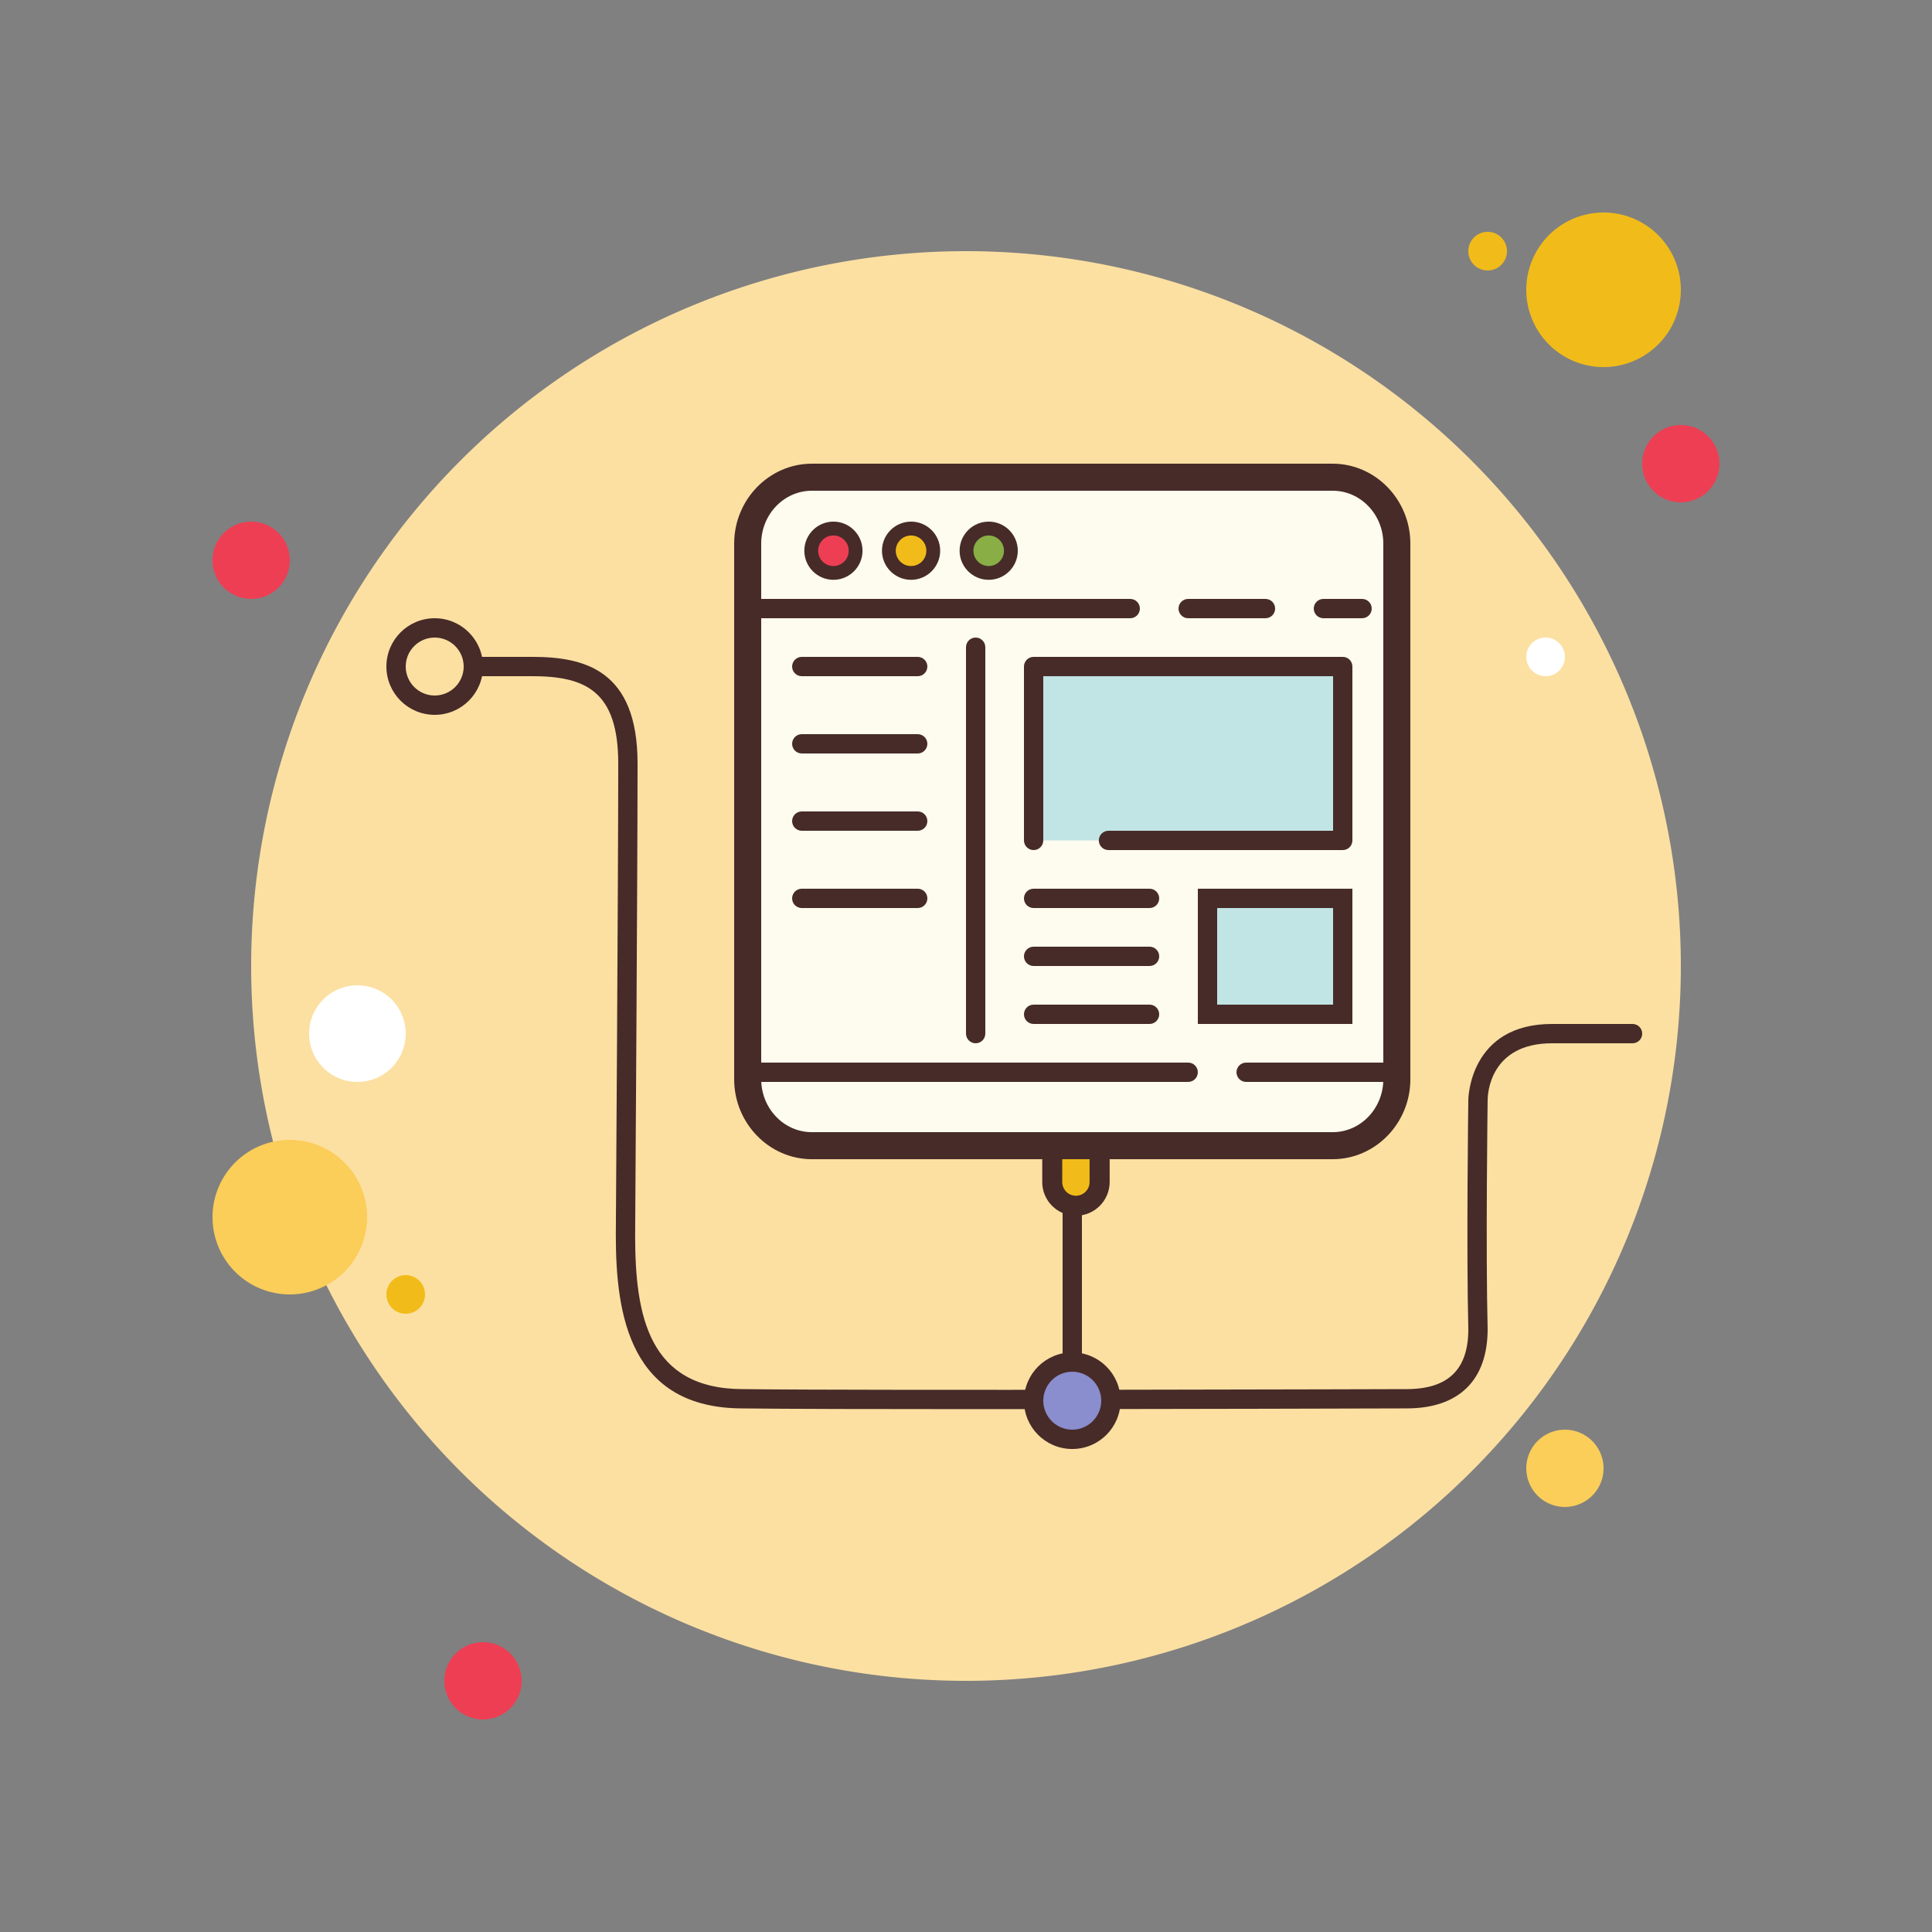 ﻿<?xml version="1.0" encoding="utf-8"?>
<svg xmlns="http://www.w3.org/2000/svg" viewBox="0 0 100 100" width="1000" height="1000">
  <rect x="0" y="0" width="100" height="100" fill="#808080" stroke="none"/>
  <path fill="#ee3e54" d="M13 27A2 2 0 1 0 13 31A2 2 0 1 0 13 27Z" />
  <path fill="#f1bc19" d="M77 12A1 1 0 1 0 77 14A1 1 0 1 0 77 12Z" />
  <path fill="#fce0a2" d="M50 13A37 37 0 1 0 50 87A37 37 0 1 0 50 13Z" />
  <path fill="#f1bc19" d="M83 11A4 4 0 1 0 83 19A4 4 0 1 0 83 11Z" />
  <path fill="#ee3e54" d="M87 22A2 2 0 1 0 87 26A2 2 0 1 0 87 22Z" />
  <path fill="#fbcd59" d="M81 74A2 2 0 1 0 81 78 2 2 0 1 0 81 74zM15 59A4 4 0 1 0 15 67 4 4 0 1 0 15 59z" />
  <path fill="#ee3e54" d="M25 85A2 2 0 1 0 25 89A2 2 0 1 0 25 85Z" />
  <path fill="#fff" d="M18.5 51A2.5 2.5 0 1 0 18.5 56A2.5 2.5 0 1 0 18.5 51Z" />
  <path fill="#f1bc19" d="M21 66A1 1 0 1 0 21 68A1 1 0 1 0 21 66Z" />
  <path fill="#fff" d="M80 33A1 1 0 1 0 80 35A1 1 0 1 0 80 33Z" />
  <path fill="#472b29" d="M55.5,74c-0.276,0-0.5-0.223-0.5-0.497v-23.61c0-0.275,0.224-0.497,0.5-0.497s0.5,0.223,0.5,0.497 v23.61C56,73.778,55.776,74,55.5,74z" />
  <path fill="#f1bc19" d="M54.464,59.322v1.862c0,0.674,0.552,1.226,1.226,1.226s1.226-0.552,1.226-1.226v-1.862H54.464z" />
  <path fill="#472b29" d="M55.69,62.927c-0.962,0-1.744-0.782-1.744-1.744v-1.862c0-0.286,0.232-0.519,0.519-0.519h2.452 c0.286,0,0.519,0.232,0.519,0.519v1.862C57.434,62.146,56.652,62.927,55.69,62.927z M54.982,59.841v1.343 c0,0.39,0.317,0.707,0.707,0.707s0.707-0.317,0.707-0.707v-1.343H54.982z" />
  <path fill="#fdfcee" d="M42.023,59.3c-1.833,0-3.323-1.542-3.323-3.438V28.138c0-1.896,1.49-3.438,3.323-3.438h26.954 c1.833,0,3.323,1.542,3.323,3.438v27.726c0,1.895-1.49,3.437-3.323,3.437H42.023z" />
  <path fill="#472b29" d="M68.977,25.4c1.446,0,2.623,1.228,2.623,2.738v27.726c0,1.509-1.177,2.737-2.623,2.737H42.023 c-1.446,0-2.623-1.228-2.623-2.738V28.138c0-1.51,1.177-2.738,2.623-2.738H68.977 M68.977,24H42.023C39.81,24,38,25.862,38,28.138 v27.724C38,58.138,39.81,60,42.023,60h26.955C71.19,60,73,58.138,73,55.863V28.138C73,25.862,71.19,24,68.977,24L68.977,24z" />
  <path fill="#ee3e54" d="M43.138 27.359A1.148 1.148 0 1 0 43.138 29.655A1.148 1.148 0 1 0 43.138 27.359Z" />
  <path fill="#472b29" d="M43.138,30.011c-0.83,0-1.506-0.674-1.506-1.506c0-0.831,0.675-1.506,1.506-1.506 s1.506,0.674,1.506,1.506C44.644,29.337,43.967,30.011,43.138,30.011z M43.138,27.716c-0.436,0-0.791,0.355-0.791,0.791 c0,0.436,0.355,0.791,0.791,0.791s0.791-0.355,0.791-0.791C43.929,28.071,43.574,27.716,43.138,27.716z" />
  <path fill="#f1bc19" d="M47.156 27.359A1.148 1.148 0 1 0 47.156 29.655A1.148 1.148 0 1 0 47.156 27.359Z" />
  <path fill="#472b29" d="M47.157,30.011c-0.83,0-1.506-0.674-1.506-1.506c0-0.831,0.675-1.506,1.506-1.506 s1.506,0.674,1.506,1.506C48.663,29.337,47.986,30.011,47.157,30.011z M47.157,27.716c-0.436,0-0.792,0.355-0.792,0.791 c0,0.436,0.355,0.791,0.792,0.791s0.791-0.355,0.791-0.791C47.948,28.071,47.593,27.716,47.157,27.716z" />
  <path fill="#88ae45" d="M51.175 27.359A1.148 1.148 0 1 0 51.175 29.655A1.148 1.148 0 1 0 51.175 27.359Z" />
  <path fill="#472b29" d="M51.175,30.011c-0.83,0-1.506-0.674-1.506-1.506c0-0.831,0.675-1.506,1.506-1.506 s1.506,0.674,1.506,1.506C52.681,29.337,52.005,30.011,51.175,30.011z M51.175,27.716c-0.436,0-0.791,0.355-0.791,0.791 c0,0.436,0.355,0.791,0.791,0.791s0.791-0.355,0.791-0.791C51.966,28.071,51.611,27.716,51.175,27.716z" />
  <path fill="#c0e5e4" d="M62.5 46.5H69.5V52.5H62.5z" />
  <path fill="#472b29" d="M69,47v5h-6v-5H69 M70,46h-8v7h8V46L70,46z" />
  <path fill="#c0e5e4" d="M53.5 34.5H69.5V43.5H53.5z" />
  <path fill="#472b29" d="M69.5,44H57.375c-0.276,0-0.5-0.224-0.5-0.5s0.224-0.5,0.5-0.5H69v-8H54v8.5 c0,0.276-0.224,0.5-0.5,0.5S53,43.776,53,43.5v-9c0-0.276,0.224-0.5,0.5-0.5h16c0.276,0,0.5,0.224,0.5,0.5v9 C70,43.776,69.776,44,69.5,44z" />
  <g>
    <path fill="#472b29" d="M58.5,32h-20c-0.276,0-0.5-0.224-0.5-0.5s0.224-0.5,0.5-0.5h20c0.276,0,0.5,0.224,0.5,0.5 S58.776,32,58.5,32z" />
  </g>
  <g>
    <path fill="#472b29" d="M61.5,56h-23c-0.276,0-0.5-0.224-0.5-0.5s0.224-0.5,0.5-0.5h23c0.276,0,0.5,0.224,0.5,0.5 S61.776,56,61.5,56z" />
  </g>
  <g>
    <path fill="#472b29" d="M50.5,54c-0.276,0-0.5-0.224-0.5-0.5v-20c0-0.276,0.224-0.5,0.5-0.5s0.5,0.224,0.5,0.5v20 C51,53.776,50.776,54,50.5,54z" />
  </g>
  <g>
    <path fill="#472b29" d="M72.5,56h-8c-0.276,0-0.5-0.224-0.5-0.5s0.224-0.5,0.5-0.5h8c0.276,0,0.5,0.224,0.5,0.5 S72.776,56,72.5,56z" />
  </g>
  <g>
    <path fill="#472b29" d="M47.5,35h-6c-0.276,0-0.5-0.224-0.5-0.5s0.224-0.5,0.5-0.5h6c0.276,0,0.5,0.224,0.5,0.5 S47.776,35,47.5,35z" />
  </g>
  <g>
    <path fill="#472b29" d="M47.5,39h-6c-0.276,0-0.5-0.224-0.5-0.5s0.224-0.5,0.5-0.5h6c0.276,0,0.5,0.224,0.5,0.5 S47.776,39,47.5,39z" />
  </g>
  <g>
    <path fill="#472b29" d="M47.5,43h-6c-0.276,0-0.5-0.224-0.5-0.5s0.224-0.5,0.5-0.5h6c0.276,0,0.5,0.224,0.5,0.5 S47.776,43,47.5,43z" />
  </g>
  <g>
    <path fill="#472b29" d="M47.5,47h-6c-0.276,0-0.5-0.224-0.5-0.5s0.224-0.5,0.5-0.5h6c0.276,0,0.5,0.224,0.5,0.5 S47.776,47,47.5,47z" />
  </g>
  <g>
    <path fill="#472b29" d="M59.5,47h-6c-0.276,0-0.5-0.224-0.5-0.5s0.224-0.5,0.5-0.5h6c0.276,0,0.5,0.224,0.5,0.5 S59.776,47,59.5,47z" />
  </g>
  <g>
    <path fill="#472b29" d="M59.5,50h-6c-0.276,0-0.5-0.224-0.5-0.5s0.224-0.5,0.5-0.5h6c0.276,0,0.5,0.224,0.5,0.5 S59.776,50,59.5,50z" />
  </g>
  <g>
    <path fill="#472b29" d="M59.5,53h-6c-0.276,0-0.5-0.224-0.5-0.5s0.224-0.5,0.5-0.5h6c0.276,0,0.5,0.224,0.5,0.5 S59.776,53,59.5,53z" />
  </g>
  <g>
    <path fill="#472b29" d="M65.5,32h-4c-0.276,0-0.5-0.224-0.5-0.5s0.224-0.5,0.5-0.5h4c0.276,0,0.5,0.224,0.5,0.5 S65.776,32,65.5,32z" />
  </g>
  <g>
    <path fill="#472b29" d="M70.5,32h-2c-0.276,0-0.5-0.224-0.5-0.5s0.224-0.5,0.5-0.5h2c0.276,0,0.5,0.224,0.5,0.5 S70.776,32,70.5,32z" />
  </g>
  <g>
    <path fill="#472b29" d="M50.393,72.937c-5.091,0-9.666-0.009-11.937-0.037c-5.832,0-6.581-4.789-6.581-8.962 C31.876,63.748,32,45.251,32,39.517c0-3.762-1.709-4.518-4.468-4.518H24.5c-0.276,0-0.5-0.224-0.5-0.5s0.224-0.5,0.5-0.5h3.032 c2.704,0,5.468,0.655,5.468,5.518c0,5.738-0.124,24.238-0.125,24.424c0,4.133,0.677,7.959,5.587,7.959 c6.774,0.085,34.066,0.001,34.341,0c2.151,0,3.197-1.013,3.197-3.097c-0.105-4.088-0.001-11.808,0-11.885 C76,56.886,76.05,53,80.335,53H84.5c0.276,0,0.5,0.224,0.5,0.5S84.776,54,84.5,54h-4.165c-3.218,0-3.333,2.627-3.335,2.927 c-0.001,0.082-0.105,7.782,0,11.863c0,2.654-1.49,4.109-4.195,4.109C72.623,72.9,60.493,72.937,50.393,72.937z" />
  </g>
  <g>
    <path fill="#472b29" d="M22.5,33c0.827,0,1.5,0.673,1.5,1.5S23.327,36,22.5,36S21,35.327,21,34.5S21.673,33,22.5,33 M22.5,32c-1.381,0-2.5,1.119-2.5,2.5s1.119,2.5,2.5,2.5s2.5-1.119,2.5-2.5S23.881,32,22.5,32L22.5,32z" />
  </g>
  <g>
    <path fill="#8a8dce" d="M55.5 70.5A2 2 0 1 0 55.5 74.5A2 2 0 1 0 55.5 70.5Z" />
    <path fill="#472b29" d="M55.5,71c0.827,0,1.5,0.673,1.5,1.5S56.327,74,55.5,74S54,73.327,54,72.5S54.673,71,55.5,71 M55.5,70c-1.381,0-2.5,1.119-2.5,2.5s1.119,2.5,2.5,2.5s2.5-1.119,2.5-2.5S56.881,70,55.5,70L55.5,70z" />
  </g>
</svg>